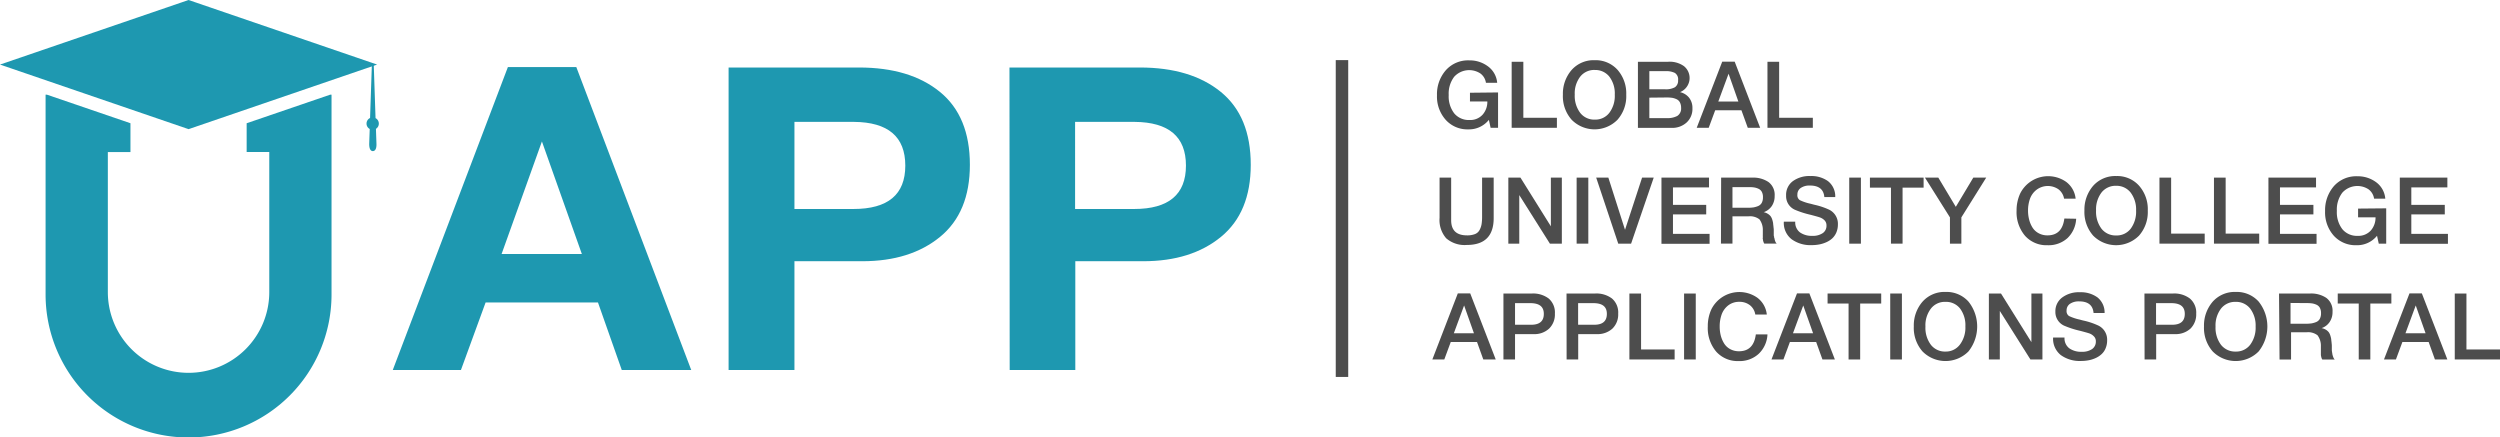 <svg xmlns="http://www.w3.org/2000/svg" viewBox="0 0 571.44 100"><defs><style>.cls-1{fill:#1e98b0;}.cls-2{fill:#4d4d4d;}</style></defs><g id="Layer_2" data-name="Layer 2"><g id="Layer_1-2" data-name="Layer 1"><path class="cls-1" d="M56.38,28.17v6.58h5.17v32A18.46,18.46,0,0,1,43.1,85.22h0A18.46,18.46,0,0,1,24.65,66.76v-32h5.17V28.17L10.73,21.64h-.31V67.32A32.68,32.68,0,0,0,43.1,100h0A32.68,32.68,0,0,0,75.78,67.32V21.64h-.31Z"/><polygon class="cls-1" points="43.1 0 0 14.76 43.1 29.52 86.2 14.76 43.1 0"/><path class="cls-1" d="M86.59,28.22A1.41,1.41,0,0,0,85.84,27l-.41-12.24H85l-.41,12.21a1.41,1.41,0,0,0-.81,1.28,1.39,1.39,0,0,0,.73,1.23l-.12,3.41c0,1.16.34,1.65.83,1.65s.87-.49.83-1.65l-.12-3.44A1.41,1.41,0,0,0,86.59,28.22Z"/><path class="cls-1" d="M131.73,15.33,158,84.57H142.12l-5.44-15.44H111l-5.64,15.44H89.78l26.31-69.24ZM133,58.06l-9.13-25.73-9.22,25.73Z"/><path class="cls-1" d="M230.74,15.43h29.81q11.65,0,18.5,5.58t6.84,16.66q0,10.88-6.79,16.46t-17.77,5.58H245.79V84.57h-15Zm15,12.43V47.77h13.5q11.83,0,11.84-9.91t-11.75-10Z"/><path class="cls-1" d="M166.54,15.43h29.81q11.66,0,18.5,5.58t6.84,16.66q0,10.88-6.8,16.46t-17.77,5.58H181.59V84.57H166.54Zm15.05,12.43V47.77h13.49q11.85,0,11.85-9.91t-11.75-10Z"/><rect class="cls-2" x="305.32" y="13.74" width="2.85" height="72.42"/><path class="cls-2" d="M342.42,21.13v8.08h-1.7l-.4-1.81a5.81,5.81,0,0,1-4.7,2.17,6.65,6.65,0,0,1-5.16-2.17,8,8,0,0,1-2-5.63,8.31,8.31,0,0,1,2-5.69,6.78,6.78,0,0,1,5.38-2.28,6.93,6.93,0,0,1,4.29,1.38,5.19,5.19,0,0,1,2.09,3.75h-2.57a3.22,3.22,0,0,0-1.26-2.13,4.65,4.65,0,0,0-6,.75,6.37,6.37,0,0,0-1.25,4.18,6.34,6.34,0,0,0,1.26,4.18,4.31,4.31,0,0,0,3.5,1.52,3.8,3.8,0,0,0,3-1.23,4.42,4.42,0,0,0,1.07-3H336v-2Z"/><path class="cls-2" d="M355.87,26.92v2.29H345.53V14.12h2.67v12.8Z"/><path class="cls-2" d="M364.52,13.76a6.73,6.73,0,0,1,5.2,2.19,8.16,8.16,0,0,1,2,5.71,8.11,8.11,0,0,1-2,5.71,7.35,7.35,0,0,1-10.48,0,8.09,8.09,0,0,1-2-5.72,8.26,8.26,0,0,1,2-5.66A6.72,6.72,0,0,1,364.52,13.76Zm0,2.23a4.07,4.07,0,0,0-3.32,1.53,6.25,6.25,0,0,0-1.25,4.1,6.46,6.46,0,0,0,1.24,4.17,4.06,4.06,0,0,0,3.38,1.55,4,4,0,0,0,3.29-1.56,6.42,6.42,0,0,0,1.24-4.14,6.35,6.35,0,0,0-1.24-4.12A4.08,4.08,0,0,0,364.47,16Z"/><path class="cls-2" d="M374.39,14.12h6.88a5.6,5.6,0,0,1,3.64,1,3.48,3.48,0,0,1-.9,5.94,3.67,3.67,0,0,1,2.07,1.27,3.73,3.73,0,0,1,.77,2.4A4.21,4.21,0,0,1,385.52,28a4.85,4.85,0,0,1-3.44,1.23h-7.69ZM377,16.26v4.15h3.61a4.22,4.22,0,0,0,2.24-.47,1.78,1.78,0,0,0,.72-1.6,1.73,1.73,0,0,0-.75-1.68,4.56,4.56,0,0,0-2.13-.4Zm0,6.06V27h4a4.75,4.75,0,0,0,2.39-.5,2,2,0,0,0,.87-1.85,2.61,2.61,0,0,0-.27-1.24,1.63,1.63,0,0,0-.76-.73,4.11,4.11,0,0,0-1-.32,8.94,8.94,0,0,0-1.25-.08Z"/><path class="cls-2" d="M396.51,14.1l5.82,15.11H399.5l-1.45-4h-6l-1.48,4h-2.74l5.83-15.11Zm.84,9.11-2.24-6.36-2.35,6.36Z"/><path class="cls-2" d="M414.37,26.92v2.29H404V14.12h2.67v12.8Z"/><path class="cls-2" d="M341.42,40.6v9.24q0,6.15-6.14,6.15a6.41,6.41,0,0,1-4.72-1.53,6.37,6.37,0,0,1-1.51-4.66V40.6h2.65v9.73c0,2.32,1.21,3.47,3.62,3.47a4.86,4.86,0,0,0,1.81-.29,2,2,0,0,0,1.05-.91,4.39,4.39,0,0,0,.47-1.33,10.83,10.83,0,0,0,.12-1.77V40.6Z"/><path class="cls-2" d="M357,40.6V55.69h-2.73l-7-11.1v11.1h-2.5V40.6h2.77l6.95,11.13V40.6Z"/><path class="cls-2" d="M363.05,40.6V55.69h-2.67V40.6Z"/><path class="cls-2" d="M364.85,40.6h2.78l3.81,11.93,3.9-11.93H378l-5.17,15.09h-2.94Z"/><path class="cls-2" d="M390.64,40.6v2.23H382.4v4H390V49H382.4v4.45h8.37v2.27h-11V40.6Z"/><path class="cls-2" d="M393.41,40.6h7.14a6.22,6.22,0,0,1,3.67,1,3.63,3.63,0,0,1,1.42,3.19,4,4,0,0,1-.66,2.32,3.71,3.71,0,0,1-1.84,1.39,2.91,2.91,0,0,1,.95.38,2.31,2.31,0,0,1,.63.55,2.56,2.56,0,0,1,.37.76,5.67,5.67,0,0,1,.2.82c0,.23.07.54.09.92a5.5,5.5,0,0,1,.06.57c0,.28,0,.47,0,.56s0,.25,0,.48,0,.38.05.48,0,.22.08.4.07.31.09.4l.11.32a1.28,1.28,0,0,0,.15.31,1.37,1.37,0,0,0,.19.23h-2.84a1.76,1.76,0,0,1-.12-.2c0-.08-.06-.16-.09-.26s-.05-.17-.07-.25,0-.18-.05-.32,0-.24,0-.33,0-.21,0-.38a3.46,3.46,0,0,1,0-.38c0-.08,0-.23,0-.44s0-.36,0-.45a4,4,0,0,0-.77-2.53,3.53,3.53,0,0,0-2.53-.69H396v6.23h-2.63ZM396,42.77v4.72h3.5a9.24,9.24,0,0,0,1.29-.08,5,5,0,0,0,1.07-.31,1.69,1.69,0,0,0,.83-.73,2.64,2.64,0,0,0,.28-1.3,2.5,2.5,0,0,0-.25-1.19,1.62,1.62,0,0,0-.73-.71,3.63,3.63,0,0,0-1-.32,6.71,6.71,0,0,0-1.17-.08Z"/><path class="cls-2" d="M419.49,45.05H417c-.15-1.76-1.25-2.64-3.28-2.64a3.49,3.49,0,0,0-2.12.56,1.78,1.78,0,0,0-.76,1.53,1.32,1.32,0,0,0,.56,1.25,11,11,0,0,0,2.49.83l.78.21a16.3,16.3,0,0,1,3.43,1.14,3.58,3.58,0,0,1,2,3.37,4.66,4.66,0,0,1-.34,1.8,4,4,0,0,1-.91,1.35,5,5,0,0,1-1.36.9,7.2,7.2,0,0,1-1.63.52,9.14,9.14,0,0,1-1.76.16,7.31,7.31,0,0,1-4.6-1.36,4.72,4.72,0,0,1-1.76-4h2.61a2.85,2.85,0,0,0,1.08,2.45,4.64,4.64,0,0,0,2.82.79,4,4,0,0,0,2.38-.62,2,2,0,0,0,.86-1.75,1.62,1.62,0,0,0-.45-1.18,2.71,2.71,0,0,0-1-.64c-.35-.13-1-.31-1.84-.53l-.24-.07a20.87,20.87,0,0,1-3.7-1.18,3.38,3.38,0,0,1-2-3v-.3a3.88,3.88,0,0,1,1.51-3.21,6.41,6.41,0,0,1,4.06-1.19,6.5,6.5,0,0,1,4,1.16A4.39,4.39,0,0,1,419.49,45.05Z"/><path class="cls-2" d="M425.36,40.6V55.69h-2.67V40.6Z"/><path class="cls-2" d="M439.69,40.6v2.29h-4.81v12.8h-2.65V42.89h-4.81V40.6Z"/><path class="cls-2" d="M454,40.6l-5.68,9.09v6h-2.61v-6L440,40.6h3.05l4,6.68,4-6.68Z"/><path class="cls-2" d="M474.56,50a6.52,6.52,0,0,1-2,4.44A6.42,6.42,0,0,1,468,56.05a6.55,6.55,0,0,1-5.13-2.16,8.34,8.34,0,0,1-1.93-5.74,9.19,9.19,0,0,1,.83-3.93,7.15,7.15,0,0,1,10.53-2.63,5.5,5.5,0,0,1,2.14,3.82H471.8a3.44,3.44,0,0,0-1.27-2.13,4.28,4.28,0,0,0-5,.08A4.55,4.55,0,0,0,464,45.45a8,8,0,0,0-.44,2.7,8.15,8.15,0,0,0,.26,2.07,6.36,6.36,0,0,0,.76,1.79A3.73,3.73,0,0,0,466,53.32a4.16,4.16,0,0,0,2,.48c2.25,0,3.53-1.28,3.86-3.85Z"/><path class="cls-2" d="M483.73,40.24a6.69,6.69,0,0,1,5.2,2.2,8.1,8.1,0,0,1,2,5.71,8.14,8.14,0,0,1-2,5.71,7.38,7.38,0,0,1-10.48,0,8.16,8.16,0,0,1-2-5.72,8.32,8.32,0,0,1,2-5.67A6.74,6.74,0,0,1,483.73,40.24Zm0,2.23A4.09,4.09,0,0,0,480.36,44a6.35,6.35,0,0,0-1.25,4.1,6.52,6.52,0,0,0,1.24,4.18,4.1,4.1,0,0,0,3.38,1.54,4,4,0,0,0,3.3-1.55,6.5,6.5,0,0,0,1.23-4.14A6.43,6.43,0,0,0,487,44,4.08,4.08,0,0,0,483.69,42.47Z"/><path class="cls-2" d="M503.94,53.4v2.29H493.6V40.6h2.67V53.4Z"/><path class="cls-2" d="M516.4,53.4v2.29H506.06V40.6h2.67V53.4Z"/><path class="cls-2" d="M529.39,40.6v2.23h-8.24v4h7.64V49h-7.64v4.45h8.36v2.27h-11V40.6Z"/><path class="cls-2" d="M545.43,47.62v8.07h-1.7l-.4-1.8a5.84,5.84,0,0,1-4.71,2.16,6.7,6.7,0,0,1-5.16-2.16,8,8,0,0,1-2-5.64,8.38,8.38,0,0,1,2-5.69,6.83,6.83,0,0,1,5.39-2.27,7,7,0,0,1,4.29,1.37,5.18,5.18,0,0,1,2.08,3.75h-2.56a3.26,3.26,0,0,0-1.26-2.13,4.65,4.65,0,0,0-6,.76,6.38,6.38,0,0,0-1.25,4.17,6.34,6.34,0,0,0,1.26,4.18,4.32,4.32,0,0,0,3.51,1.52,3.81,3.81,0,0,0,3-1.23,4.47,4.47,0,0,0,1.07-3H539v-2Z"/><path class="cls-2" d="M559.41,40.6v2.23h-8.24v4h7.65V49h-7.65v4.45h8.37v2.27h-11V40.6Z"/><path class="cls-2" d="M336.06,67.07l5.83,15.1h-2.84l-1.44-4h-6l-1.48,4h-2.73l5.82-15.1Zm.85,9.11-2.25-6.36-2.35,6.36Z"/><path class="cls-2" d="M343.65,67.09h6.54A5.89,5.89,0,0,1,354,68.24a4.2,4.2,0,0,1,1.41,3.45,4.5,4.5,0,0,1-1.32,3.42,4.93,4.93,0,0,1-3.58,1.26H346.3v5.8h-2.65Zm2.65,2.2v4.94H350c1.92,0,2.88-.83,2.88-2.48s-1-2.46-3.11-2.46Z"/><path class="cls-2" d="M358.07,67.09h6.55a5.89,5.89,0,0,1,3.85,1.15,4.2,4.2,0,0,1,1.41,3.45,4.5,4.5,0,0,1-1.32,3.42A5,5,0,0,1,365,76.37h-4.26v5.8h-2.65Zm2.65,2.2v4.94h3.69c1.92,0,2.88-.83,2.88-2.48s-1-2.46-3.11-2.46Z"/><path class="cls-2" d="M382.78,79.88v2.29H372.44V67.09h2.67V79.88Z"/><path class="cls-2" d="M387.61,67.09V82.17h-2.67V67.09Z"/><path class="cls-2" d="M404,76.43a6.52,6.52,0,0,1-2,4.44,6.42,6.42,0,0,1-4.59,1.66,6.55,6.55,0,0,1-5.13-2.16,8.31,8.31,0,0,1-1.92-5.74,9.19,9.19,0,0,1,.82-3.93,7.15,7.15,0,0,1,10.53-2.63,5.52,5.52,0,0,1,2.14,3.83h-2.63A3.39,3.39,0,0,0,400,69.77a3.85,3.85,0,0,0-2.46-.78,4,4,0,0,0-2.55.85,4.6,4.6,0,0,0-1.48,2.09,8.13,8.13,0,0,0-.43,2.7,8.23,8.23,0,0,0,.25,2.08,6.48,6.48,0,0,0,.76,1.79,3.7,3.7,0,0,0,1.39,1.3,4.11,4.11,0,0,0,2,.49c2.25,0,3.53-1.29,3.86-3.86Z"/><path class="cls-2" d="M413.58,67.07l5.83,15.1h-2.84l-1.44-4h-6l-1.48,4h-2.73l5.83-15.1Zm.85,9.11-2.25-6.36-2.35,6.36Z"/><path class="cls-2" d="M430,67.09v2.29h-4.81V82.17h-2.65V69.38h-4.8V67.09Z"/><path class="cls-2" d="M434.73,67.09V82.17h-2.67V67.09Z"/><path class="cls-2" d="M444.73,66.73a6.73,6.73,0,0,1,5.2,2.19,9.13,9.13,0,0,1,0,11.42,7.38,7.38,0,0,1-10.48,0,8.14,8.14,0,0,1-2-5.72,8.27,8.27,0,0,1,2-5.67A6.71,6.71,0,0,1,444.73,66.73ZM444.68,69a4,4,0,0,0-3.32,1.54,6.25,6.25,0,0,0-1.25,4.1,6.46,6.46,0,0,0,1.24,4.17,4.09,4.09,0,0,0,3.38,1.55A4,4,0,0,0,448,78.75a6.44,6.44,0,0,0,1.24-4.14A6.35,6.35,0,0,0,448,70.49,4.06,4.06,0,0,0,444.68,69Z"/><path class="cls-2" d="M466.85,67.09V82.17h-2.74l-7-11.1v11.1h-2.5V67.09h2.77l6.95,11.12V67.09Z"/><path class="cls-2" d="M481.06,71.54h-2.52c-.16-1.77-1.25-2.65-3.28-2.65a3.54,3.54,0,0,0-2.12.56,1.81,1.81,0,0,0-.77,1.54,1.34,1.34,0,0,0,.57,1.25,11.18,11.18,0,0,0,2.48.82c.34.1.6.17.79.21a16.37,16.37,0,0,1,3.43,1.15,3.57,3.57,0,0,1,2,3.37,4.55,4.55,0,0,1-.34,1.8,3.66,3.66,0,0,1-.91,1.34,5,5,0,0,1-1.35.9,6.87,6.87,0,0,1-1.63.52,9.29,9.29,0,0,1-1.76.16,7.35,7.35,0,0,1-4.6-1.35,4.75,4.75,0,0,1-1.76-4h2.61A2.85,2.85,0,0,0,473,79.62a4.64,4.64,0,0,0,2.82.79,4,4,0,0,0,2.38-.62,2.05,2.05,0,0,0,.86-1.75,1.55,1.55,0,0,0-.46-1.17,2.62,2.62,0,0,0-1-.65c-.36-.13-1-.3-1.85-.53l-.23-.06a20.82,20.82,0,0,1-3.71-1.19,3.42,3.42,0,0,1-2-3V71.2A3.89,3.89,0,0,1,471.37,68a6.34,6.34,0,0,1,4.05-1.2,6.47,6.47,0,0,1,4,1.17A4.4,4.4,0,0,1,481.06,71.54Z"/><path class="cls-2" d="M490.17,67.09h6.55a5.88,5.88,0,0,1,3.84,1.15A4.2,4.2,0,0,1,502,71.69a4.54,4.54,0,0,1-1.31,3.42,5,5,0,0,1-3.58,1.26h-4.26v5.8h-2.65Zm2.65,2.2v4.94h3.69c1.92,0,2.88-.83,2.88-2.48s-1-2.46-3.12-2.46Z"/><path class="cls-2" d="M511.06,66.73a6.72,6.72,0,0,1,5.2,2.19,9.13,9.13,0,0,1,0,11.42,7.38,7.38,0,0,1-10.48,0,8.14,8.14,0,0,1-2-5.72,8.32,8.32,0,0,1,2-5.67A6.74,6.74,0,0,1,511.06,66.73ZM511,69a4.07,4.07,0,0,0-3.33,1.54,6.31,6.31,0,0,0-1.25,4.1,6.51,6.51,0,0,0,1.24,4.17,4.11,4.11,0,0,0,3.38,1.55,4,4,0,0,0,3.3-1.56,6.5,6.5,0,0,0,1.24-4.14,6.4,6.4,0,0,0-1.24-4.12A4.06,4.06,0,0,0,511,69Z"/><path class="cls-2" d="M520.93,67.09h7.14a6.22,6.22,0,0,1,3.67,1,3.65,3.65,0,0,1,1.42,3.19,4,4,0,0,1-.66,2.32A3.6,3.6,0,0,1,530.66,75a2.91,2.91,0,0,1,1,.38,2.49,2.49,0,0,1,.63.55,2.63,2.63,0,0,1,.37.77,5.91,5.91,0,0,1,.2.81c0,.23.07.54.09.92A5.5,5.5,0,0,1,533,79c0,.29,0,.47,0,.57s0,.25,0,.47a4.29,4.29,0,0,0,.06.48,3.41,3.41,0,0,0,.07.4c0,.18.07.31.09.4s.07.2.11.32a1.28,1.28,0,0,0,.15.31,1.37,1.37,0,0,0,.19.23h-2.84a1.17,1.17,0,0,1-.12-.2l-.09-.25a1.38,1.38,0,0,1-.06-.26,2.86,2.86,0,0,1-.06-.31c0-.14,0-.25,0-.33s0-.22,0-.38l0-.39c0-.08,0-.23,0-.44s0-.36,0-.45a4,4,0,0,0-.77-2.53,3.53,3.53,0,0,0-2.53-.69h-3.52v6.23h-2.63Zm2.63,2.16V74h3.5a9.24,9.24,0,0,0,1.29-.08,5,5,0,0,0,1.07-.31,1.65,1.65,0,0,0,.83-.73,2.62,2.62,0,0,0,.28-1.29,2.54,2.54,0,0,0-.25-1.2,1.67,1.67,0,0,0-.73-.71,4,4,0,0,0-1-.32,7.86,7.86,0,0,0-1.17-.08Z"/><path class="cls-2" d="M546.61,67.09v2.29H541.8V82.17h-2.65V69.38h-4.8V67.09Z"/><path class="cls-2" d="M553.58,67.07l5.83,15.1h-2.84l-1.44-4h-6l-1.48,4h-2.73l5.83-15.1Zm.85,9.11-2.25-6.36-2.35,6.36Z"/><path class="cls-2" d="M571.44,79.88v2.29H561.1V67.09h2.67V79.88Z"/></g></g></svg>